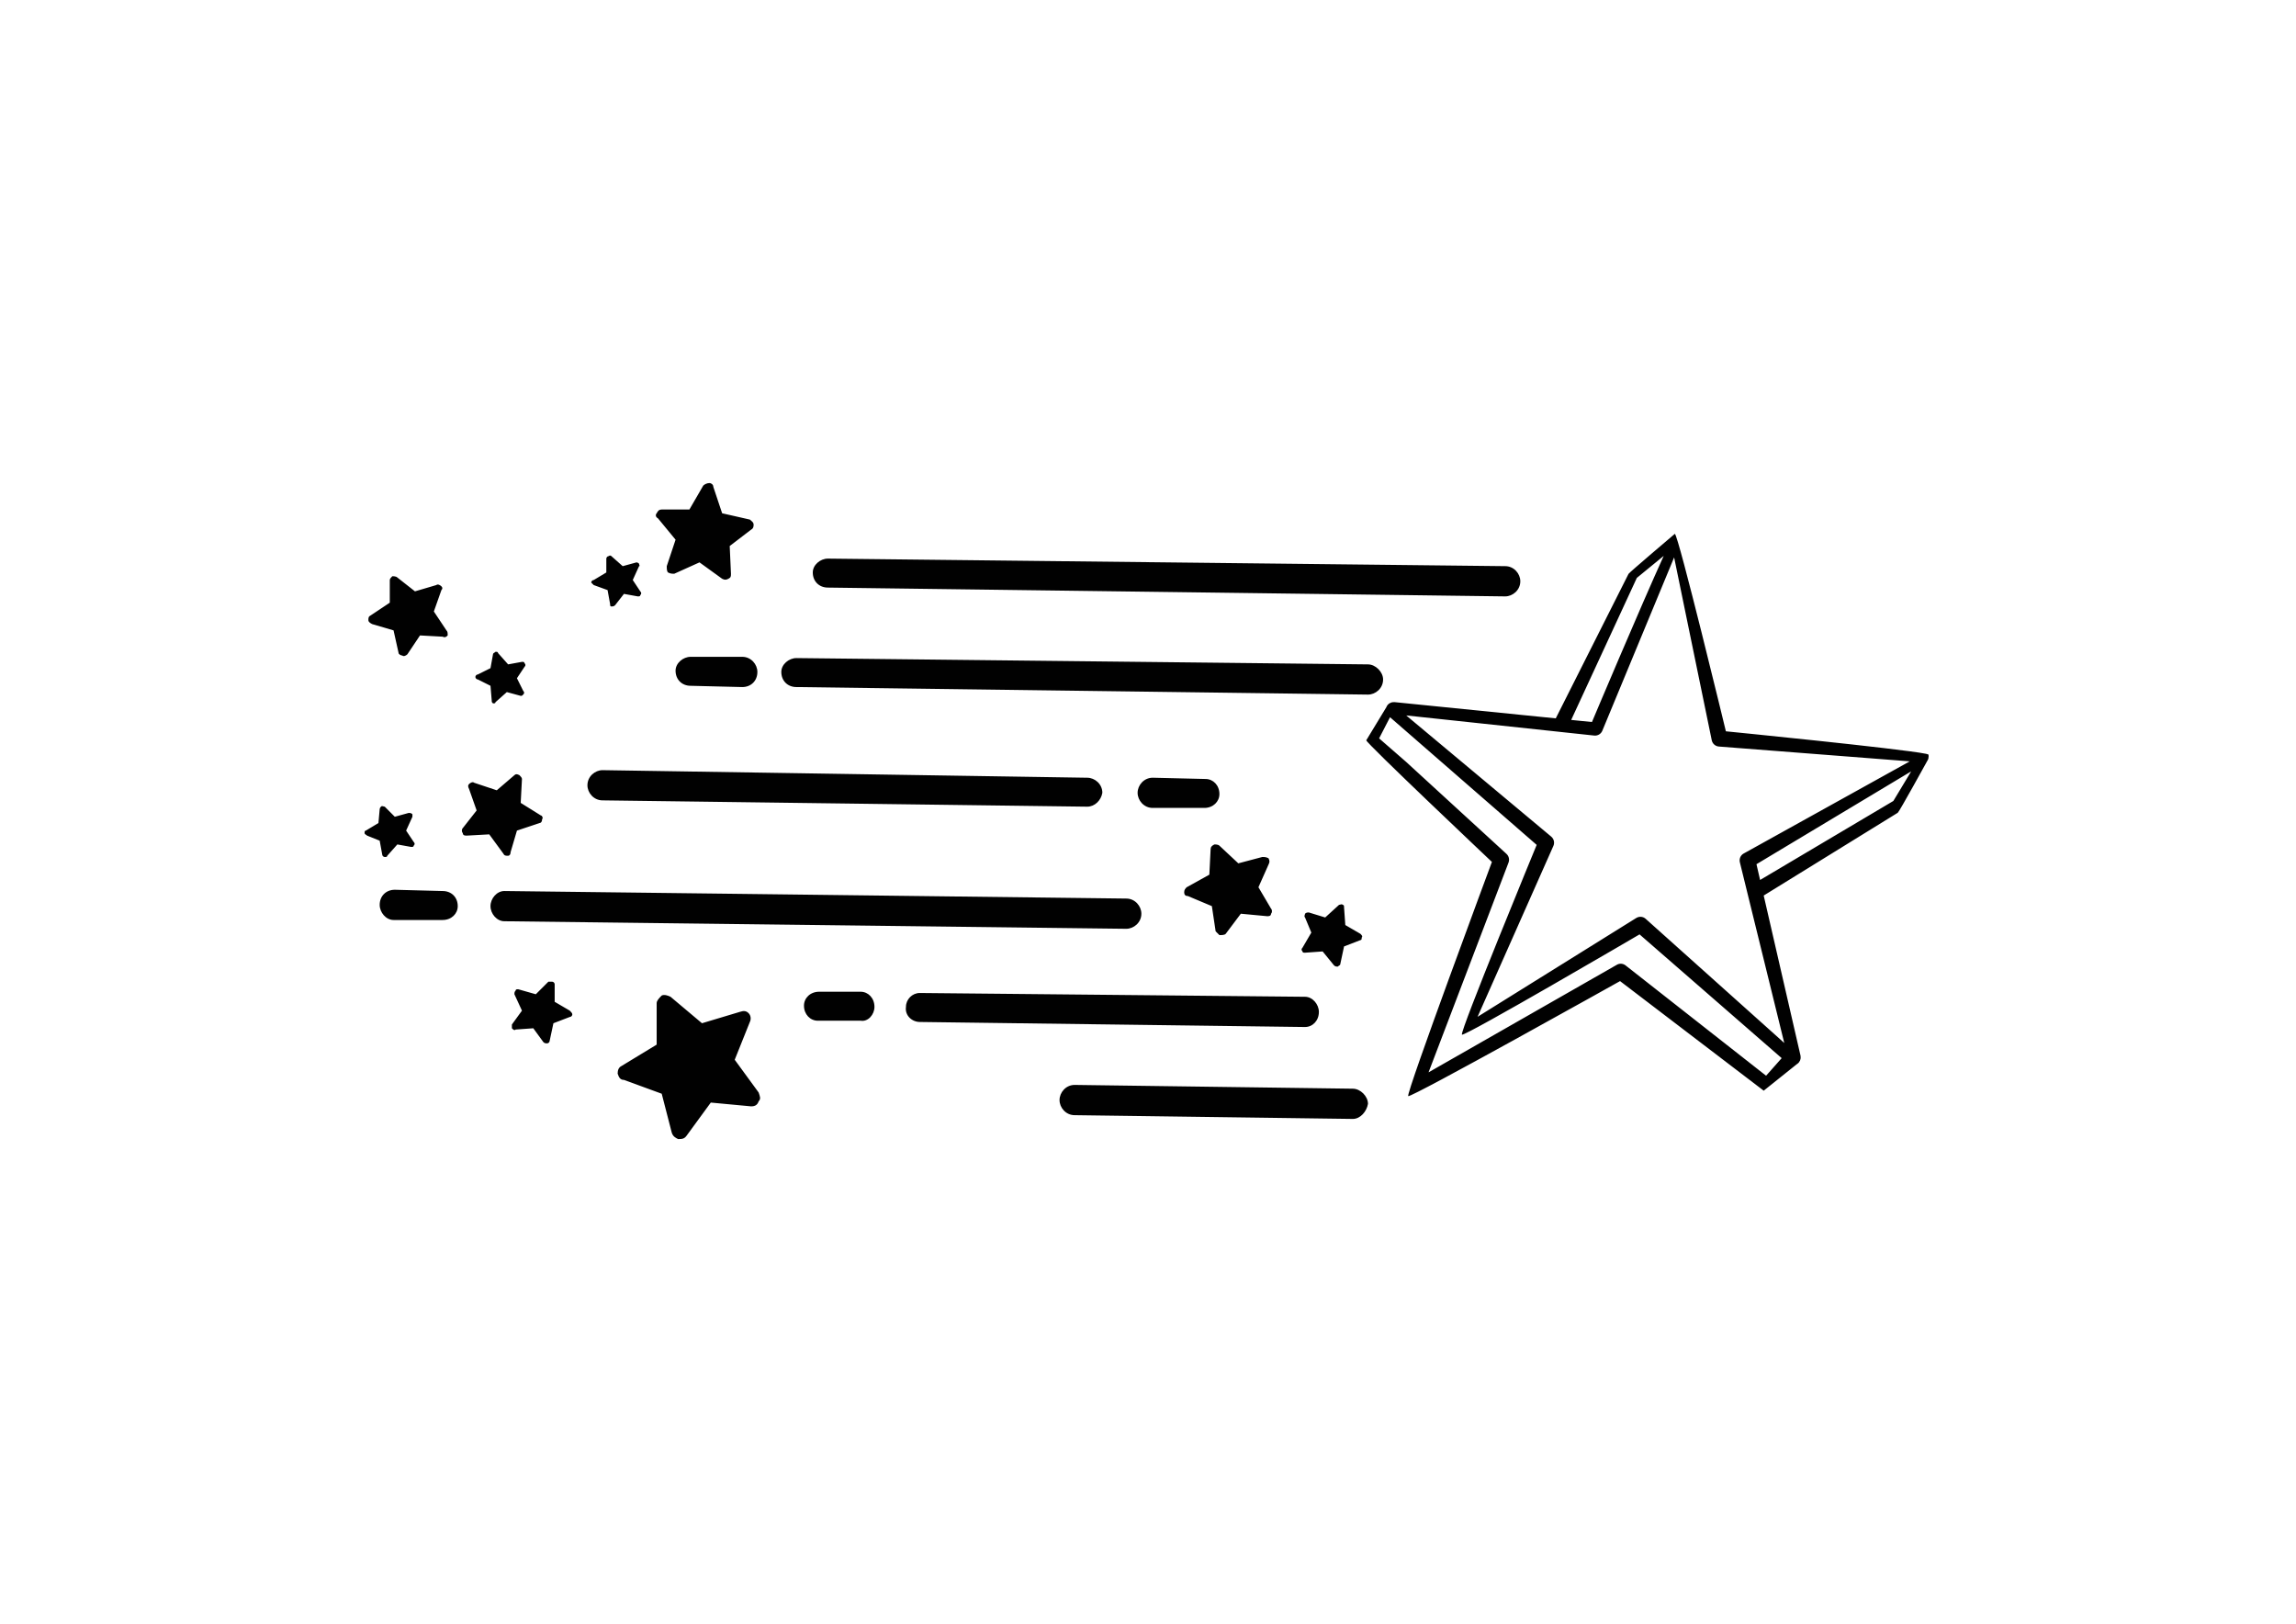 <?xml version="1.0" encoding="utf-8"?>
<!-- Generator: Adobe Illustrator 16.0.0, SVG Export Plug-In . SVG Version: 6.00 Build 0)  -->
<!DOCTYPE svg PUBLIC "-//W3C//DTD SVG 1.1//EN" "http://www.w3.org/Graphics/SVG/1.1/DTD/svg11.dtd">
<svg version="1.1" id="Layer_1" xmlns="http://www.w3.org/2000/svg" xmlns:xlink="http://www.w3.org/1999/xlink" x="0px" y="0px"
	 width="841.89px" height="595.28px" viewBox="0 0 841.89 595.28" enable-background="new 0 0 841.89 595.28" xml:space="preserve">
<path fill="#010101" d="M240.788,188.178c0.462-0.927,0.924-1.389,1.849-1.389h10.153l5.077-8.767
	c0.462-0.465,1.385-0.927,2.309-0.927c0.457,0,1.381,0.462,1.381,1.389l3.233,9.694l10.164,2.306
	c0.457,0.457,1.376,0.919,1.376,1.85c0,0.462,0,1.386-0.919,1.843l-7.844,6.004l0.457,10.156c0,0.919,0,1.384-0.919,1.846
	c-0.928,0.462-1.391,0.462-2.314,0l-8.305-6.006l-9.23,4.16c-0.923,0-1.385,0-2.309-0.462c-0.462-0.461-0.462-1.391-0.462-2.312
	l3.229-9.699l-6.463-7.843C240.326,189.559,240.326,188.635,240.788,188.178z M272.172,240.8H253.25
	c-2.771,0-5.537,2.308-5.537,5.082c0,3.227,2.304,5.542,5.537,5.542l18.922,0.462c3.239,0,5.544-2.314,5.544-5.541
	C277.716,243.574,275.411,240.8,272.172,240.8z M222.781,216.338l0.924,5.074c0,0.464,0,0.927,0.462,0.927
	c0.46,0,0.923,0,1.385-0.462l3.235-4.152l5.071,0.921c0.466,0,0.923,0,0.923-0.458c0.462-0.463,0.462-0.925,0-1.388l-2.761-4.155
	l2.304-5.082c0.457,0,0-0.462,0-0.924c-0.466-0.462-0.928-0.462-0.928-0.462l-5.067,1.386l-4.162-3.693c0,0-0.462-0.462-0.924,0
	c-0.462,0-0.919,0.462-0.919,0.924v5.081l-4.62,2.77c-0.462,0-0.924,0.457-0.924,0.919c0.462,0.462,0.462,0.462,0.924,0.924
	L222.781,216.338z M220.943,293.427l177.717,2.311c2.773,0,5.084-2.311,5.546-5.086c0-3.225-2.772-5.524-5.546-5.524l-177.717-2.778
	c-2.776,0-5.544,2.316-5.544,5.54C215.399,290.651,217.704,293.427,220.943,293.427z M447.133,291.113
	c0-3.225-2.309-5.524-5.081-5.524l-19.377-0.462c-3.24,0-5.54,2.762-5.54,5.524c0,2.775,2.3,5.548,5.54,5.548h18.92
	C444.824,296.199,447.133,293.889,447.133,291.113z M292.025,251.885l209.581,2.764c2.775,0,5.543-2.3,5.543-5.54
	c0-2.765-2.768-5.535-5.543-5.535l-209.581-2.312c-2.77,0-5.537,2.312-5.537,5.082C286.488,249.57,288.793,251.885,292.025,251.885z
	 M175.233,249.108l4.62,2.314l0.462,5.534c0,0.462,0,0.462,0.46,0.924c0.458,0,0.92,0,0.92-0.462l4.152-3.689l5.082,1.381
	c0.461,0,0.461,0,0.919-0.462c0.462-0.457,0.462-0.919,0-1.381l-2.3-4.619l2.762-4.151c0.472-0.462,0.472-0.924,0-1.39
	c0-0.462-0.462-0.462-0.92-0.462l-5.077,0.928l-3.696-4.155c0-0.462-0.462-0.462-0.923-0.462c-0.462,0.462-0.92,0.462-0.92,0.92
	l-0.923,5.083l-4.62,2.303c-0.462,0-0.919,0.462-0.919,0.924C174.314,248.649,174.771,249.108,175.233,249.108z M303.565,215.419
	l248.358,3.227c2.763,0,5.541-2.308,5.541-5.544c0-2.765-2.306-5.539-5.541-5.539l-248.358-2.769c-2.762,0-5.538,2.307-5.538,5.081
	C298.028,213.102,300.341,215.419,303.565,215.419z M435.593,328.513l8.77,3.689l1.384,9.234c0.462,0.462,0.924,0.924,1.387,1.386
	c0.924,0,1.848,0,2.305-0.462l5.543-7.378l9.696,0.916c0.457,0,1.382,0,1.382-0.916c0.462-0.459,0.462-1.384,0-1.867l-4.619-7.837
	l3.694-8.305c0.462-0.935,0.462-1.379,0-2.321c-0.913-0.462-1.376-0.462-2.3-0.462l-8.777,2.32l-6.924-6.472
	c-0.463-0.454-1.387-0.454-1.844-0.454c-0.927,0.454-1.389,0.916-1.389,1.838l-0.462,9.239l-8.308,4.616
	c-0.462,0.462-0.919,0.924-0.919,1.849C434.212,328.051,434.669,328.513,435.593,328.513z M477.598,348.814
	c0,0.462,0.462,0.462,0.925,0.462l6.461-0.462l4.159,5.096c0.462,0.46,0.93,0.46,1.392,0.46c0.457-0.46,0.919-0.46,0.919-0.922
	l1.379-6.472l6.007-2.316c0.457,0,0.457-0.462,0.457-0.913c0.462-0.462,0-0.925-0.457-1.387l-5.545-3.224l-0.462-6.462
	c0-0.473,0-0.94-0.46-0.94c-0.462-0.462-0.919,0-1.381,0l-5.073,4.627l-6.004-1.838c-0.463,0-0.93,0-1.392,0.459
	c0,0.454-0.463,0.916,0,1.379l2.311,5.537l-3.235,5.54C477.136,347.891,477.136,348.353,477.598,348.814z M269.404,388.521
	l5.549-13.848c0.457-0.924,0.457-2.3-0.462-3.229c-0.924-0.924-1.854-0.924-3.244-0.462l-13.844,4.154l-11.534-9.702
	c-0.924-0.462-2.314-0.924-3.233-0.462c-0.924,0.93-1.849,1.861-1.849,2.785v15.216l-12.921,7.858
	c-0.928,0.463-1.39,1.387-1.39,2.768c0.462,1.387,0.93,2.309,2.311,2.309l13.849,5.067l3.695,14.317
	c0.462,1.387,1.381,1.846,2.309,2.308c1.376,0,2.3,0,3.225-1.384l8.767-11.996l14.778,1.384c1.381,0,2.305-0.46,2.767-1.846
	c0.923-0.917,0.461-1.839,0-3.235L269.404,388.521z M203.388,367.278v-6.454c0-0.462-0.462-0.925-0.923-0.925h-1.381l-4.616,4.611
	l-6.458-1.838c-0.46,0-0.923,0-0.923,0.451c-0.462,0.462-0.462,0.925-0.462,1.387l2.766,6.01l-3.69,5.078v1.384
	c0.462,0.462,0.924,0.916,1.386,0.462l6.462-0.462l3.691,5.067c0.462,0.462,0.924,0.462,1.385,0.462
	c0.458,0,0.919-0.462,0.919-0.914l1.381-6.461l6.006-2.301c0.462,0,0.924-0.462,0.924-0.929c0-0.463-0.462-0.925-0.924-1.387
	L203.388,367.278z M315.578,363.586h-15.237c-3.232,0-5.542,2.316-5.542,5.097c0,3.225,2.311,5.529,5.075,5.529h15.704
	c2.762,0.462,5.065-2.305,5.065-5.067C320.643,365.902,318.34,363.586,315.578,363.586z M483.603,370.982
	c0-2.762-2.308-5.548-5.08-5.548l-141.257-1.386c-2.763,0-5.073,2.315-5.073,5.096c-0.462,3.229,2.311,5.529,5.073,5.529
	l141.257,1.847C481.295,376.521,483.603,374.212,483.603,370.982z M496.057,399.132l-102.01-1.384c-3.234,0-5.539,2.775-5.539,5.556
	c0,2.768,2.305,5.535,5.539,5.535l102.01,1.376c2.782,0,5.088-2.768,5.55-5.532C501.606,401.92,498.839,399.132,496.057,399.132z
	 M136.462,228.802l7.844,2.304l1.848,8.313c0,0.458,0.923,0.919,1.385,0.919c0.462,0.462,1.381,0,1.843-0.461l4.62-6.916l8.31,0.457
	c0.919,0.462,1.386,0,1.843-0.457c0-0.936,0-1.393-0.457-1.855l-4.614-6.924l2.766-7.844c0.462-0.457,0.462-0.919,0-1.386
	c-0.462-0.463-1.385-0.926-1.847-0.463l-7.844,2.312l-6.467-5.079c-0.462-0.465-1.386-0.465-1.843-0.465
	c-0.462,0.465-0.924,0.927-0.924,1.389v8.305l-6.924,4.615c-0.924,0.462-0.924,0.929-0.924,1.854
	C135.077,227.875,135.539,228.337,136.462,228.802z M418.516,334.982c0-2.78-2.311-5.556-5.543-5.556l-228.043-2.763
	c-2.772,0-5.077,2.763-5.077,5.538c0,2.78,2.304,5.542,5.077,5.542l228.043,2.768C415.743,340.512,418.516,338.212,418.516,334.982z
	 M140.148,313.276c0,0.462,0.462,0.914,0.933,0.914c0.462,0,0.919,0,0.919-0.452l3.692-4.153l5.071,0.916
	c0.462,0,0.924,0,0.924-0.462c0.471-0.454,0.471-0.916,0-1.379l-2.768-4.15l2.305-5.073c0,0,0-0.48,0-0.924
	c-0.462-0.476-0.919-0.476-1.381-0.476l-5.077,1.399l-3.687-3.699c-0.471,0-0.933-0.462-1.39,0c0,0-0.467,0.462-0.467,0.924
	l-0.457,5.075l-4.624,2.773c-0.457,0-0.457,0.467-0.457,0.919c0,0.462,0.457,0.462,0.928,0.924l4.609,1.849L140.148,313.276z
	 M162.313,326.664l-17.544-0.462c-3.224,0-5.544,2.311-5.544,5.532c0,2.789,2.32,5.551,5.082,5.551h18.006
	c3.225,0,5.534-2.303,5.534-5.083C167.846,328.965,165.537,326.664,162.313,326.664z M186.315,313.738
	c0.467,0,0.924-0.462,0.924-1.386l2.311-7.843l8.305-2.773c0.462,0,0.924-0.451,0.924-1.376c0.462-0.462,0-1.404-0.462-1.404
	l-7.386-4.605l0.461-8.762c0-0.462-0.461-0.924-0.923-1.402c-0.919-0.462-1.381-0.462-1.843,0l-6.468,5.548l-8.305-2.77
	c-0.462-0.462-1.386,0-1.848,0.462c-0.461,0.462-0.461,0.925,0,1.846l2.768,7.851l-5.072,6.462c-0.462,0.462-0.462,1.392,0,1.844
	c0,0.924,0.919,0.924,1.381,0.924l8.315-0.462l5.071,6.924C184.93,313.738,185.387,313.738,186.315,313.738z M646.709,399.86
	l-52.673-40.172c0,0-76.757,42.952-77.681,42.169c-0.93-0.796,30.694-85.858,30.694-85.858s-46.576-44.021-46.064-44.603
	l7.392-12.179c0.01-0.021,0.01-0.04,0.01-0.061c0.12-0.29,0.287-0.554,0.491-0.779v-0.004c0.201-0.228,0.423-0.402,0.663-0.55
	c0.067-0.04,0.139-0.06,0.201-0.089c0.183-0.097,0.381-0.188,0.592-0.242c0.103-0.025,0.201-0.025,0.304-0.043
	c0.183-0.018,0.37-0.042,0.563-0.037c0.034,0.006,0.063-0.005,0.1-0.005l59.16,5.958l26.688-52.979
	c0.211-0.462,16.712-14.458,16.957-14.662c0,0,0.011-0.005,0.011-0.017c1.245,0.111,18.725,72.401,18.725,72.401
	s64.152,6.363,73.204,8.219c0.208,0.021,0.334,0.045,0.347,0.073h0.005c0.441,0.11,0.713,0.204,0.731,0.262
	c0.091,0.401,0.067,0.793-0.011,1.188c0,0.148-0.047,0.342-0.139,0.559c-0.01,0.023-0.016,0.034-0.016,0.053
	c-0.264,0.472-10.565,19.194-11.09,19.508l-49.164,30.35l13.498,58.696c0.018,0.05,0.008,0.097,0.013,0.141
	c0.034,0.167,0.039,0.36,0.034,0.52c0.005,0.12,0.011,0.229-0.006,0.342c-0.028,0.184-0.07,0.355-0.133,0.533
	c-0.028,0.102-0.044,0.193-0.091,0.284c-0.092,0.198-0.204,0.382-0.348,0.549c-0.039,0.063-0.063,0.125-0.106,0.175
	c-0.009,0-0.009,0.008-0.009,0.018l-0.159,0.131c-0.164,0.154-0.318,0.321-0.524,0.434l-0.086,0.052L646.709,399.86z
	 M592.856,353.707l0.144-0.081c0.992-0.501,2.195-0.381,3.075,0.321l51.509,40.431l5.717-6.446l-52.116-45.37
	c0,0-64.187,37.577-65.129,36.755c-0.95-0.813,27.408-69.567,27.408-69.567l-53.774-46.806l-4.002,7.756l9.882,8.605l36.827,33.75
	c0.875,0.804,1.17,2.06,0.75,3.167l-29.332,76.916L592.856,353.707z M610.046,203.795l-9.861,8.074l-24.068,52.066l7.615,0.768
	C583.731,264.703,601.735,222.002,610.046,203.795z M568.166,267.908l-35.311-3.777l-17.231-1.838l3.334,2.785l49.887,41.682
	c0.948,0.83,1.251,2.151,0.771,3.313l-27.828,62.708l58.215-36.248l0.206-0.109c1.037-0.525,2.298-0.376,3.183,0.399l47.258,42.32
	l3.596,3.237l-5.588-22.745l-6.944-28.24l-1.418-5.78l-2.339-9.524c-0.284-1.217,0.251-2.491,1.323-3.128l60.996-33.846h-0.138
	l-28.252-2.196l-41.647-3.229c-1.248-0.104-2.281-1.01-2.566-2.232l-10.072-48.92l-3.738-18.189l-1.395,3.379l-24.94,60.19
	c-0.486,1.159-1.661,1.861-2.911,1.755l-10.626-1.136L568.166,267.908z M645.386,322.612l48.86-28.964l6.545-10.855l-56.734,34.039
	L645.386,322.612z"/>
</svg>
